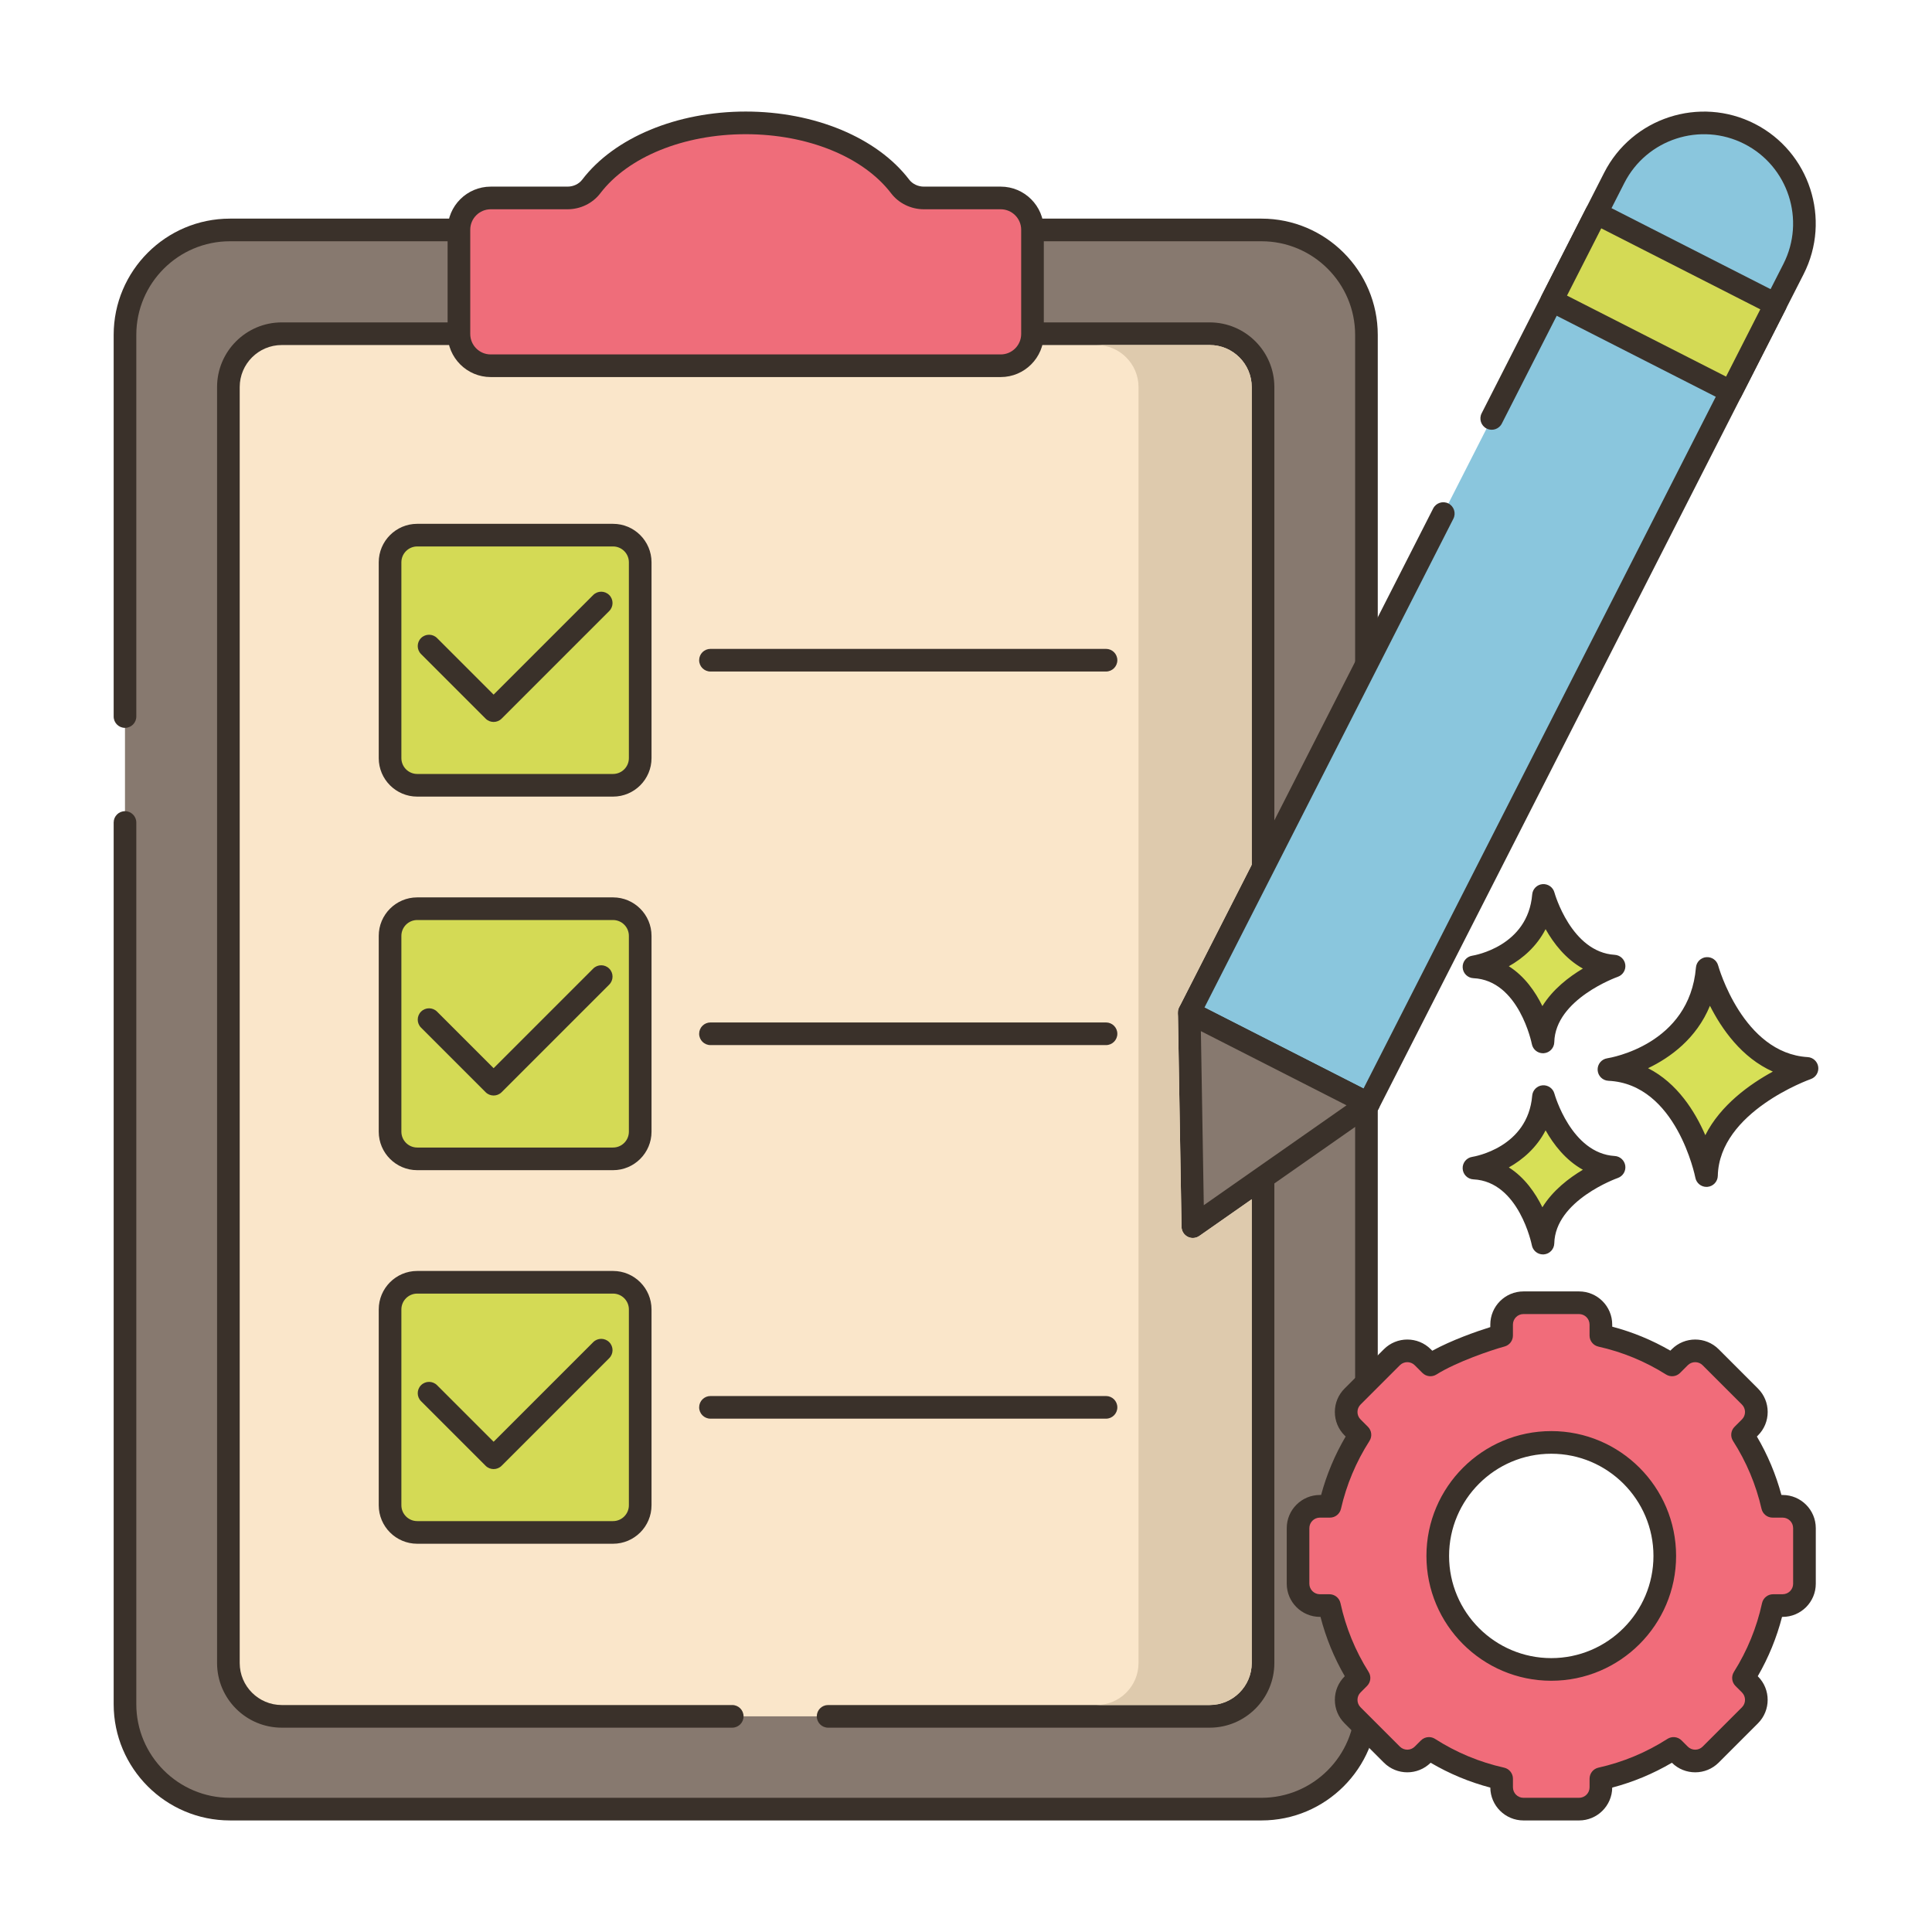 <svg id="Layer_1" enable-background="new 0 0 256 256" height="512" viewBox="0 0 256 256" width="512" xmlns="http://www.w3.org/2000/svg"><g><g><g><path d="m226.217 128.324c-.974 11.564-13.025 13.389-13.025 13.389 10.347.487 12.925 14.059 12.925 14.059.221-9.677 13.321-14.202 13.321-14.202-9.813-.587-13.221-13.246-13.221-13.246z" fill="#d7e057"/></g></g><g><g><path d="m239.528 140.072c-8.604-.514-11.832-12.024-11.863-12.14-.19-.702-.852-1.161-1.584-1.102-.725.066-1.298.642-1.359 1.367-.859 10.215-11.313 11.963-11.754 12.032-.763.115-1.313.79-1.273 1.56s.657 1.384 1.428 1.421c9.027.425 11.498 12.719 11.521 12.843.138.711.76 1.217 1.473 1.217.042 0 .084-.002.126-.005.764-.064 1.357-.693 1.375-1.46.194-8.509 12.191-12.777 12.313-12.819.676-.235 1.092-.914.994-1.623-.1-.707-.683-1.248-1.397-1.291zm-13.566 10.346c-1.356-3.13-3.709-6.907-7.587-8.876 2.931-1.405 6.409-3.913 8.202-8.273 1.551 3.071 4.2 6.88 8.334 8.722-3.007 1.64-6.923 4.406-8.949 8.427z" fill="#3a312a"/></g></g><g><g><path d="m204.518 145.304c-.689 8.179-9.213 9.471-9.213 9.471 7.318.344 9.142 9.944 9.142 9.944.156-6.844 9.422-10.045 9.422-10.045-6.94-.416-9.351-9.37-9.351-9.37z" fill="#d7e057"/></g></g><g><g><path d="m213.96 153.176c-5.767-.345-7.972-8.185-7.993-8.264-.19-.703-.861-1.163-1.582-1.102-.726.065-1.3.642-1.361 1.368-.579 6.871-7.646 8.066-7.942 8.113-.763.115-1.313.79-1.273 1.561.04.77.657 1.384 1.428 1.421 6.035.284 7.724 8.644 7.739 8.726.136.712.759 1.22 1.473 1.22.041 0 .083-.002.125-.005.765-.063 1.358-.694 1.376-1.461.13-5.709 8.331-8.634 8.412-8.662.676-.234 1.093-.913.996-1.622-.099-.709-.684-1.25-1.398-1.293zm-9.585 6.795c-.924-1.886-2.34-3.947-4.447-5.28 1.856-1.042 3.697-2.63 4.871-4.917 1.057 1.873 2.654 3.955 4.941 5.224-1.85 1.102-3.989 2.741-5.365 4.973z" fill="#3a312a"/></g></g><g><g><path d="m204.518 118.646c-.689 8.179-9.213 9.471-9.213 9.471 7.318.344 9.142 9.944 9.142 9.944.156-6.845 9.422-10.045 9.422-10.045-6.94-.415-9.351-9.37-9.351-9.37z" fill="#d7e057"/></g></g><g><g><path d="m213.96 126.519c-5.767-.345-7.972-8.186-7.993-8.265-.19-.702-.861-1.162-1.582-1.102-.726.065-1.3.642-1.361 1.368-.579 6.871-7.646 8.067-7.942 8.114-.763.115-1.313.79-1.273 1.56s.657 1.384 1.428 1.421c6.035.284 7.724 8.644 7.739 8.726.136.713.759 1.22 1.473 1.22.041 0 .083-.001.125-.005.765-.063 1.358-.694 1.376-1.461.13-5.71 8.331-8.634 8.412-8.662.676-.234 1.093-.913.996-1.622-.099-.708-.684-1.25-1.398-1.292zm-9.585 6.794c-.924-1.885-2.34-3.947-4.447-5.28 1.856-1.041 3.697-2.63 4.871-4.917 1.057 1.874 2.654 3.955 4.941 5.224-1.849 1.102-3.989 2.741-5.365 4.973z" fill="#3a312a"/></g></g><g><g><path d="m167.153 30.469h-136.684c-7.681 0-13.908 6.227-13.908 13.908v181.434c0 7.681 6.227 13.908 13.908 13.908h136.683c7.681 0 13.908-6.227 13.908-13.908v-181.434c.001-7.681-6.226-13.908-13.907-13.908z" fill="#87796f"/></g></g><g><g><path d="m167.153 28.969h-136.683c-8.496 0-15.408 6.912-15.408 15.408v50.569c0 .829.671 1.5 1.5 1.5s1.5-.671 1.5-1.5v-50.569c0-6.842 5.566-12.408 12.408-12.408h136.684c6.842 0 12.408 5.566 12.408 12.408v181.433c0 6.842-5.566 12.408-12.408 12.408h-136.684c-6.842 0-12.408-5.567-12.408-12.408v-116.823c0-.829-.671-1.5-1.5-1.5s-1.5.671-1.5 1.5v116.823c0 8.496 6.912 15.408 15.408 15.408h136.684c8.496 0 15.408-6.912 15.408-15.408v-181.433c-.001-8.496-6.913-15.408-15.409-15.408z" fill="#3a312a"/></g></g><g><g><path d="m160.292 44.219h-122.961c-3.903 0-7.068 3.164-7.068 7.068v169.07c0 3.904 3.165 7.068 7.068 7.068h122.961c3.903 0 7.068-3.164 7.068-7.068v-169.07c0-3.904-3.165-7.068-7.068-7.068z" fill="#fae6ca"/></g></g><g><g><path d="m160.292 42.719h-122.961c-4.724 0-8.568 3.844-8.568 8.568v169.07c0 4.724 3.844 8.568 8.568 8.568h59.694c.829 0 1.5-.671 1.5-1.5s-.671-1.5-1.5-1.5h-59.694c-3.07 0-5.568-2.498-5.568-5.568v-169.07c0-3.07 2.498-5.568 5.568-5.568h122.961c3.07 0 5.567 2.497 5.567 5.568v169.07c0 3.07-2.497 5.568-5.567 5.568h-50.564c-.829 0-1.5.671-1.5 1.5s.671 1.5 1.5 1.5h50.564c4.724 0 8.567-3.844 8.567-8.568v-169.07c0-4.724-3.843-8.568-8.567-8.568z" fill="#3a312a"/></g></g><g><g><path d="m132.601 26.229h-10.179c-1.226 0-2.402-.545-3.145-1.52-3.814-5.004-11.544-8.428-20.465-8.428s-16.652 3.424-20.466 8.428c-.743.975-1.919 1.52-3.145 1.52h-10.18c-2.325 0-4.21 1.885-4.21 4.21v13.813c0 2.325 1.885 4.21 4.21 4.21h67.58c2.325 0 4.21-1.885 4.21-4.21v-13.812c0-2.326-1.885-4.211-4.21-4.211z" fill="#ef6d7a"/></g></g><g><g><path d="m132.601 24.729h-10.179c-.779 0-1.509-.348-1.953-.929-4.239-5.563-12.538-9.019-21.658-9.019s-17.419 3.456-21.659 9.019c-.444.582-1.173.929-1.952.929h-10.179c-3.148 0-5.71 2.561-5.71 5.71v13.813c0 3.149 2.562 5.711 5.71 5.711h67.579c3.149 0 5.711-2.562 5.711-5.711v-13.812c0-3.149-2.561-5.711-5.71-5.711zm2.71 19.524c0 1.495-1.216 2.711-2.711 2.711h-67.579c-1.494 0-2.71-1.216-2.71-2.711v-13.813c0-1.494 1.216-2.71 2.71-2.71h10.179c1.709 0 3.331-.789 4.338-2.111 3.685-4.835 11.069-7.837 19.273-7.837 8.203 0 15.587 3.003 19.272 7.838 1.008 1.321 2.63 2.11 4.338 2.11h10.179c1.495 0 2.711 1.216 2.711 2.71z" fill="#3a312a"/></g></g><g><g><path d="m146.553 85.981h-52.412c-.829 0-1.5.671-1.5 1.5s.671 1.5 1.5 1.5h52.412c.828 0 1.5-.671 1.5-1.5s-.672-1.5-1.5-1.5z" fill="#3a312a"/></g></g><g><g><path d="m81.231 70.909h-25.947c-1.988 0-3.599 1.611-3.599 3.599v25.947c0 1.988 1.611 3.599 3.599 3.599h25.947c1.988 0 3.599-1.611 3.599-3.599v-25.947c0-1.988-1.611-3.599-3.599-3.599z" fill="#d4da55"/></g></g><g><g><path d="m81.231 69.409h-25.947c-2.812 0-5.099 2.287-5.099 5.099v25.947c0 2.812 2.288 5.099 5.099 5.099h25.947c2.811 0 5.099-2.288 5.099-5.099v-25.948c0-2.811-2.288-5.098-5.099-5.098zm2.099 31.046c0 1.157-.942 2.099-2.099 2.099h-25.947c-1.157 0-2.099-.942-2.099-2.099v-25.948c0-1.157.942-2.099 2.099-2.099h25.947c1.157 0 2.099.941 2.099 2.099z" fill="#3a312a"/></g></g><g><g><path d="m80.724 78.843c-.586-.586-1.535-.586-2.121 0l-13.197 13.197-7.494-7.494c-.586-.586-1.535-.586-2.121 0-.586.585-.586 1.536 0 2.121l8.555 8.555c.293.293.677.439 1.061.439s.768-.146 1.061-.439l14.258-14.258c.584-.585.584-1.535-.002-2.121z" fill="#3a312a"/></g></g><g><g><path d="m146.553 135.481h-52.412c-.829 0-1.5.671-1.5 1.5s.671 1.5 1.5 1.5h52.412c.828 0 1.5-.671 1.5-1.5s-.672-1.5-1.5-1.5z" fill="#3a312a"/></g></g><g><g><path d="m81.231 120.409h-25.947c-1.988 0-3.599 1.611-3.599 3.599v25.947c0 1.988 1.611 3.599 3.599 3.599h25.947c1.988 0 3.599-1.611 3.599-3.599v-25.947c0-1.988-1.611-3.599-3.599-3.599z" fill="#d4da55"/></g></g><g><g><path d="m81.231 118.909h-25.947c-2.812 0-5.099 2.287-5.099 5.099v25.947c0 2.812 2.288 5.099 5.099 5.099h25.947c2.811 0 5.099-2.288 5.099-5.099v-25.947c0-2.812-2.288-5.099-5.099-5.099zm2.099 31.046c0 1.157-.942 2.099-2.099 2.099h-25.947c-1.157 0-2.099-.942-2.099-2.099v-25.947c0-1.157.942-2.099 2.099-2.099h25.947c1.157 0 2.099.941 2.099 2.099z" fill="#3a312a"/></g></g><g><g><path d="m80.724 128.343c-.586-.586-1.535-.586-2.121 0l-13.197 13.197-7.494-7.494c-.586-.586-1.535-.586-2.121 0-.586.585-.586 1.536 0 2.121l8.555 8.555c.293.293.677.439 1.061.439s.768-.146 1.061-.439l14.258-14.258c.584-.585.584-1.535-.002-2.121z" fill="#3a312a"/></g></g><g><g><path d="m146.553 184.981h-52.412c-.829 0-1.5.671-1.5 1.5s.671 1.5 1.5 1.5h52.412c.828 0 1.5-.671 1.5-1.5s-.672-1.5-1.5-1.5z" fill="#3a312a"/></g></g><g><g><path d="m81.231 169.909h-25.947c-1.988 0-3.599 1.611-3.599 3.599v25.947c0 1.988 1.611 3.599 3.599 3.599h25.947c1.988 0 3.599-1.611 3.599-3.599v-25.947c0-1.988-1.611-3.599-3.599-3.599z" fill="#d4da55"/></g></g><g><g><path d="m81.231 168.409h-25.947c-2.812 0-5.099 2.287-5.099 5.099v25.947c0 2.812 2.288 5.099 5.099 5.099h25.947c2.811 0 5.099-2.288 5.099-5.099v-25.947c0-2.812-2.288-5.099-5.099-5.099zm2.099 31.046c0 1.157-.942 2.099-2.099 2.099h-25.947c-1.157 0-2.099-.942-2.099-2.099v-25.947c0-1.157.942-2.099 2.099-2.099h25.947c1.157 0 2.099.941 2.099 2.099z" fill="#3a312a"/></g></g><g><g><path d="m80.724 177.843c-.586-.586-1.535-.586-2.121 0l-13.197 13.197-7.494-7.494c-.586-.586-1.535-.586-2.121 0-.586.585-.586 1.536 0 2.121l8.555 8.555c.293.293.677.439 1.061.439s.768-.146 1.061-.439l14.258-14.258c.584-.585.584-1.535-.002-2.121z" fill="#3a312a"/></g></g><g><g><path d="m231.819 17.735c-6.558-3.34-14.582-.731-17.922 5.828l-16.235 31.883-6.418 12.604-33.665 66.111 23.75 12.094 56.318-110.598c3.34-6.559.731-14.583-5.828-17.922z" fill="#8ac6dd"/></g></g><g><g><path d="m232.5 16.398c-7.286-3.707-16.229-.8-19.94 6.484l-16.235 31.883c-.376.738-.082 1.642.656 2.018.736.374 1.643.082 2.018-.656l16.235-31.883c2.959-5.81 10.093-8.133 15.904-5.172 5.81 2.958 8.131 10.093 5.172 15.904l-55.638 109.262-21.076-10.732 32.984-64.774c.376-.738.082-1.642-.656-2.018-.735-.375-1.642-.083-2.018.656l-33.665 66.111c-.181.354-.213.766-.09 1.145.123.378.392.692.746.873l23.75 12.093c.218.111.45.164.68.164.546 0 1.073-.3 1.338-.82l56.318-110.598c3.71-7.286.801-16.231-6.483-19.94z" fill="#3a312a"/></g></g><g><g><path d="m213.942 26.753h13.001v26.651h-13.001z" fill="#d4da55" transform="matrix(.454 -.891 .891 .454 84.698 218.333)"/></g></g><g><g><path d="m235.948 38.996-23.75-12.094c-.354-.18-.768-.213-1.144-.089-.378.123-.692.391-.873.746l-5.899 11.585c-.376.738-.082 1.642.656 2.018l23.75 12.094c.213.108.446.163.681.163.156 0 .313-.024.464-.074.378-.123.692-.391.873-.746l5.899-11.585c.375-.739.081-1.642-.657-2.018zm-7.236 10.905-21.076-10.733 4.538-8.912 21.076 10.732z" fill="#3a312a"/></g></g><g><g><path d="m157.581 134.163.475 28.378 23.275-16.284z" fill="#87796f"/></g></g><g><g><path d="m182.012 144.92-23.75-12.094c-.47-.238-1.028-.215-1.476.064-.446.279-.714.772-.705 1.297l.476 28.378c.01.555.324 1.059.818 1.311.215.11.448.164.682.164.302 0 .604-.091.86-.271l23.274-16.285c.431-.302.673-.808.636-1.333-.036-.524-.346-.992-.815-1.231zm-22.503 14.774-.386-23.063 19.301 9.829z" fill="#3a312a"/></g></g><g><g><path d="m236.208 199.592h-1.333c-.781-3.415-2.143-6.608-3.977-9.471l.981-.98c1.13-1.13 1.13-2.962 0-4.092l-5.209-5.209c-1.13-1.13-2.962-1.13-4.092 0l-1.017 1.017c-2.857-1.799-6.037-3.131-9.434-3.889v-1.457c0-1.598-1.295-2.893-2.893-2.893h-7.367c-1.598 0-2.893 1.296-2.893 2.893v1.457c-1.8.485-6.577 2.089-9.434 3.889l-1.017-1.017c-1.13-1.13-2.962-1.13-4.092 0l-5.209 5.209c-1.13 1.13-1.13 2.962 0 4.092l.981.98c-1.834 2.862-3.196 6.056-3.977 9.471h-1.333c-1.598 0-2.893 1.295-2.893 2.893v7.367c0 1.598 1.295 2.893 2.893 2.893h1.264c.751 3.457 2.096 6.692 3.924 9.593l-.858.858c-1.13 1.13-1.13 2.962 0 4.092l5.209 5.209c1.13 1.13 2.962 1.13 4.092 0l.821-.821c2.907 1.862 6.155 3.237 9.63 4.012v1.139c0 1.598 1.295 2.893 2.893 2.893h7.367c1.598 0 2.893-1.295 2.893-2.893v-1.139c3.475-.775 6.723-2.149 9.63-4.012l.821.821c1.13 1.13 2.962 1.13 4.092 0l5.209-5.209c1.13-1.13 1.13-2.962 0-4.092l-.858-.858c1.827-2.901 3.172-6.136 3.924-9.593h1.263c1.598 0 2.893-1.295 2.893-2.893v-7.367c-.001-1.598-1.296-2.893-2.894-2.893zm-30.658 21.617c-8.307 0-15.041-6.734-15.041-15.041s6.734-15.041 15.041-15.041 15.041 6.734 15.041 15.041c.001 8.307-6.734 15.041-15.041 15.041z" fill="#f16c7a"/></g></g><g><g><path d="m236.208 198.092h-.161c-.732-2.719-1.821-5.316-3.251-7.747l.144-.143c.83-.83 1.287-1.933 1.287-3.107 0-1.173-.457-2.277-1.287-3.106l-5.209-5.209c-1.713-1.713-4.5-1.713-6.213 0l-.188.187c-2.422-1.4-5.004-2.465-7.703-3.177v-.278c0-2.423-1.971-4.393-4.394-4.393h-7.366c-2.423 0-4.394 1.971-4.394 4.393v.336c-1.89.589-5.138 1.738-7.69 3.132l-.2-.2c-1.714-1.714-4.5-1.712-6.212 0l-5.208 5.208c-.831.83-1.288 1.933-1.289 3.106 0 1.174.458 2.277 1.288 3.107l.144.143c-1.431 2.432-2.521 5.029-3.252 7.747h-.16c-2.423 0-4.394 1.971-4.394 4.393v7.367c0 2.423 1.971 4.393 4.394 4.393h.078c.712 2.758 1.79 5.394 3.218 7.863l-.027.027c-.83.83-1.288 1.933-1.288 3.107s.458 2.277 1.288 3.106l5.209 5.209c1.706 1.707 4.48 1.713 6.196.016 2.479 1.457 5.129 2.561 7.906 3.292.021 2.404 1.984 4.354 4.394 4.354h7.366c2.409 0 4.372-1.949 4.394-4.354 2.778-.732 5.429-1.835 7.906-3.292 1.714 1.697 4.489 1.692 6.197-.016l5.209-5.209c1.713-1.713 1.713-4.5 0-6.213l-.027-.027c1.428-2.47 2.507-5.105 3.218-7.862h.078c2.422 0 4.393-1.971 4.393-4.393v-7.367c-.001-2.422-1.972-4.393-4.394-4.393zm1.393 11.76c0 .768-.625 1.393-1.393 1.393h-1.264c-.706 0-1.316.492-1.466 1.182-.703 3.235-1.957 6.301-3.727 9.112-.373.593-.286 1.365.209 1.86l.858.857c.543.544.543 1.427 0 1.971l-5.209 5.209c-.543.543-1.428.543-1.971 0l-.821-.821c-.496-.497-1.273-.583-1.87-.203-2.812 1.802-5.889 3.084-9.146 3.811-.687.153-1.174.761-1.174 1.464v1.139c0 .768-.625 1.393-1.394 1.393h-7.366c-.769 0-1.394-.625-1.394-1.393v-1.139c0-.703-.487-1.311-1.174-1.464-3.256-.727-6.334-2.008-9.147-3.811-.249-.159-.53-.237-.809-.237-.388 0-.772.15-1.061.439l-.821.821c-.544.543-1.428.542-1.97 0l-5.209-5.209c-.264-.263-.409-.613-.409-.985s.145-.722.409-.985l.857-.858c.495-.496.582-1.268.209-1.86-1.77-2.809-3.023-5.874-3.728-9.112-.15-.69-.761-1.181-1.466-1.181h-1.263c-.769 0-1.394-.625-1.394-1.393v-7.367c0-.768.625-1.393 1.394-1.393h1.332c.699 0 1.307-.483 1.462-1.166.732-3.198 2.003-6.225 3.778-8.996.381-.593.296-1.372-.202-1.87l-.98-.981c-.264-.263-.409-.613-.409-.985.001-.372.145-.721.409-.985l5.209-5.209c.542-.542 1.426-.544 1.97 0l1.018 1.018c.495.495 1.268.582 1.86.208 2.653-1.672 7.309-3.248 9.024-3.71.654-.176 1.109-.77 1.109-1.448v-1.457c0-.768.625-1.393 1.394-1.393h7.366c.769 0 1.394.625 1.394 1.393v1.457c0 .703.487 1.311 1.174 1.464 3.18.71 6.195 1.953 8.96 3.694.595.374 1.366.287 1.86-.208l1.018-1.018c.543-.543 1.428-.543 1.971 0l5.209 5.21c.263.263.408.612.408.984s-.146.722-.408.985l-.98.98c-.498.498-.583 1.276-.202 1.87 1.774 2.77 3.045 5.796 3.777 8.996.155.682.763 1.166 1.462 1.166h1.333c.768 0 1.393.625 1.393 1.393v7.368zm-32.05-20.225c-9.121 0-16.541 7.421-16.541 16.541 0 9.121 7.42 16.541 16.541 16.541s16.541-7.42 16.541-16.541c0-9.12-7.42-16.541-16.541-16.541zm0 30.082c-7.467 0-13.541-6.075-13.541-13.541s6.074-13.541 13.541-13.541 13.541 6.075 13.541 13.541c0 7.467-6.074 13.541-13.541 13.541z" fill="#3a312a"/></g></g><g><g><path d="m156.12 133.83c0-.01.01-.02.01-.04.02-.1.06-.21.11-.31l9.62-18.89v-63.3c0-3.07-2.5-5.57-5.57-5.57h-15c3.07 0 5.57 2.5 5.57 5.57v169.07c0 3.07-2.5 5.56-5.57 5.56h15c3.07 0 5.57-2.49 5.57-5.56v-61.45l-6.94 4.86c-.26.18-.56.27-.86.27-.24 0-.47-.05-.68-.16-.5-.25-.81-.76-.82-1.31l-.48-28.38c0-.02.01-.03.01-.04 0-.11.01-.22.03-.32z" fill="#decaad"/></g></g></g></svg>